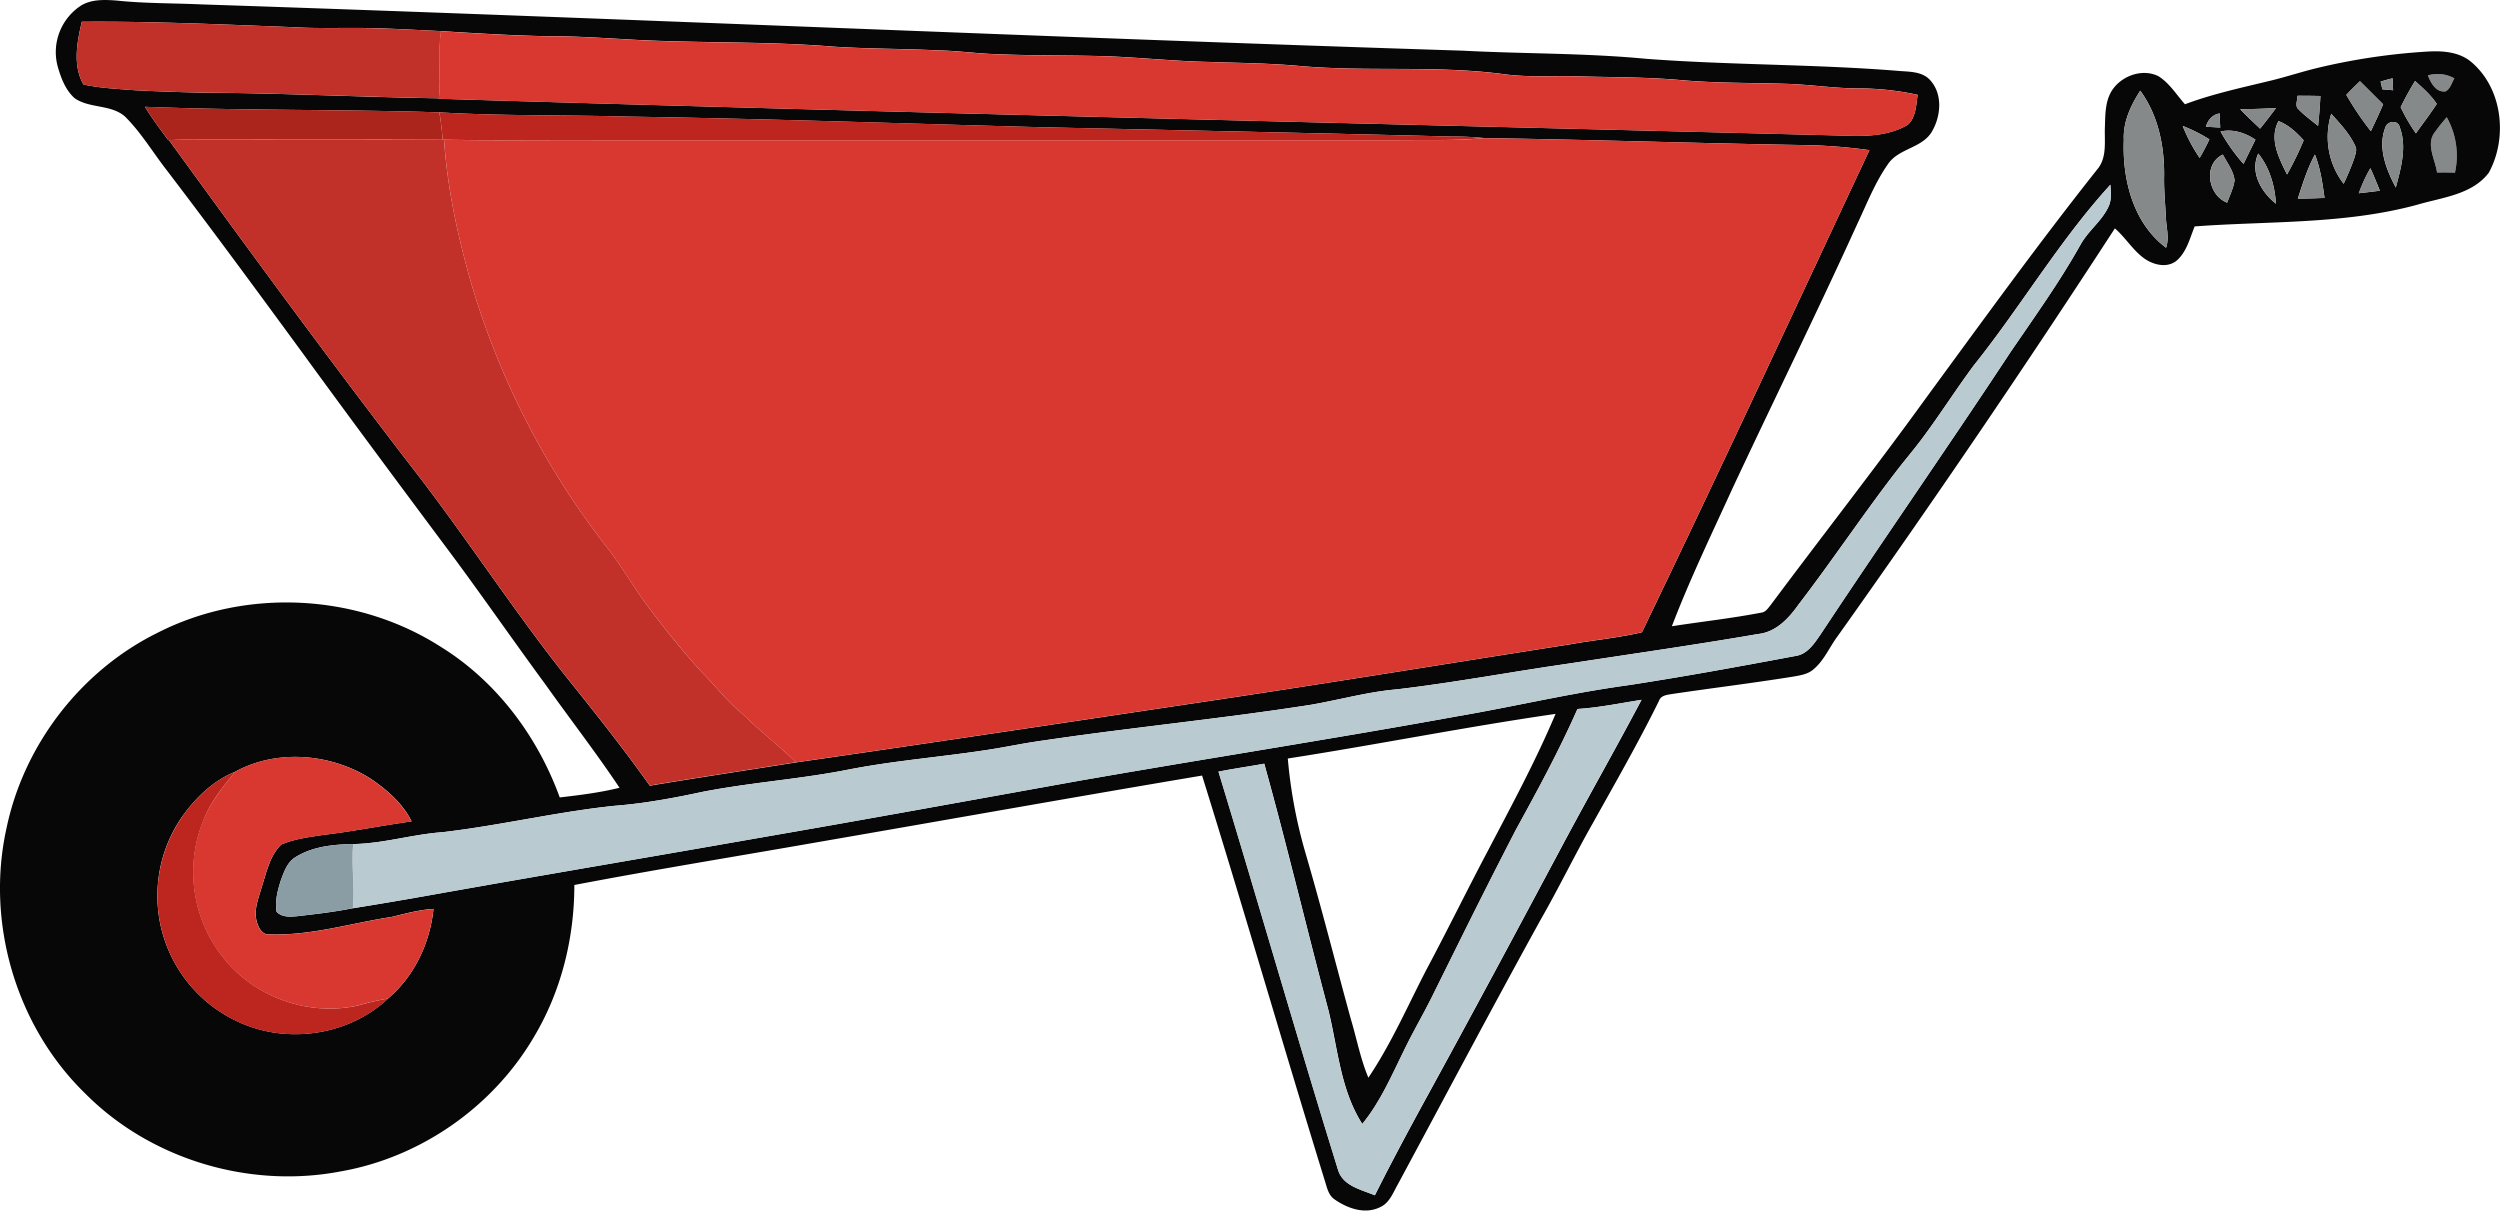 <svg xmlns="http://www.w3.org/2000/svg" width="1080" height="522.96" viewBox="0 0 1080 522.96"><g id="Layer_2" data-name="Layer 2"><g id="gardening16_141908508"><g id="gardening16_141908508-2" data-name="gardening16_141908508"><path d="M1048.84 32.58a14.82 14.82.0 0 1 11.47 1.28c-1.19 1.89-1.72 4.54-3.85 5.64C1052.28 40 1050.1 35.8 1048.84 32.58z" fill="#85898a"/><path d="M1052 56.9a73.57 73.57.0 0 1 5-6.25 33.91 33.91.0 0 1 3.54 23.95c-2.59.0-5.18.0-7.74-.06C1052 68.82 1047.77 62.1 1052 56.9z" fill="#85898a"/><path d="M35.27 2.24c4.57-2.61 10-2.38 15.13-2C62.48 1.52 74.64 1.34 86.76 1.89c181.75 6 363.42 14.22 545.18 20 26.33 1.39 52.76 1 79 3.5 36.19 2.75 72.56 2.3 108.73 5.2 4.94.46 10.89.08 14.4 4.31 5.42 6.25 4.31 16 .12 22.59-4.5 6.58-14 6.75-18.51 13.3-5.65 8-9.21 17.25-13.39 26.08-17.4 38.26-36 76-53.8 114-9 19.75-18.49 39.37-26.24 59.67 12.86-2 25.82-3.41 38.6-5.88 1.93-.18 3-2 4.09-3.31 22.33-29.95 45.37-59.35 67.25-89.62 24.27-33.09 48.3-66.37 73.8-98.53 4.39-5.13 3.06-12.21 3.33-18.38.17-5.6.1-11.75 3.55-16.47 4.29-5.85 12.86-8.75 19.56-5.44 4.8 3 7.8 8 11.47 12.13 11.64-4.37 23.82-7 35.88-9.93 7.3-1.69 14.4-4.11 21.69-5.84a273.89 273.89.0 0 1 47.33-7c6.64-.39 14 .16 19.22 4.88 13.14 11.48 15.32 32.5 7.15 47.46-7.24 9.54-20.2 10.66-30.89 13.83-31.36 8.54-64.08 7-96.18 9.37-2.14 5.21-3.5 11.26-8.06 15-4.1 3.06-9.85 1.59-13.7-1.15-5-3.6-8.08-9-12.71-13Q855.6 188 793.82 274.88c-3.6 4.82-5.91 10.73-10.73 14.54-2.24 1.81-5.16 2.29-7.9 2.79-17.62 2.85-35.35 5-53 7.62-2.12.36-4.75.6-5.54 3-8.83 17.92-18.79 35.25-28.51 52.71-7.87 13.85-14.8 28.21-22.71 42-20.88 37.85-41.08 76.05-61.57 114.1-2.05 3.6-3.59 8.05-7.66 9.86-6.49 3.21-14 .58-19.57-3.3-2.94-1.9-3.43-5.63-4.47-8.65-17.92-58.09-34.77-116.48-52.86-174.51-55.31 9.31-110.54 19.18-165.82 28.73-35.12 6.16-70.34 11.86-105.36 18.54.0 22.87-5.64 45.87-17.41 65.56C213 478.17 181.62 500.08 147 506.08c-39.35 7.5-82-5.24-110.26-33.76C6.85 443.23-6.21 398.46 2.81 357.8c7.51-36.14 32.23-68.16 65.34-84.48 38.11-19.42 86.15-17 122.17 6.05 24.1 14.88 41.88 38.65 51.49 65.12 8.63-1 17.35-2.07 25.82-4.18-10.16-15.23-21.41-29.72-32-44.63-13.07-17.79-25.66-35.92-38.75-53.69-22.32-29.94-44.62-59.89-66.59-90.08-19.35-26.41-38.72-52.78-58.58-78.8-5.9-7.62-10.87-16-17.77-22.82-6.1-5.25-15.14-3.38-21.63-7.81-4.05-3.56-6-8.89-7.43-13.91A24 24 0 0 1 35.27 2.24zm.07 7.16c-2.05 8.78-4 18.8.7 27.09 7.28 1.6 14.79 1.9 22.21 2.49Q79.6 40.1 101 40.18c29.53.46 59 1.82 88.58 2.3v.18c203.39 6.15 406.83 10.79 610.25 16 8.24.2 17-.43 24.24-4.7 3.65-3.19 3.68-8.56 4.36-13A118.79 118.79.0 0 0 802 38.19c-10.25-.11-20.4-1.72-30.63-2-15.45-.47-30.91-.24-46.31-1.7-15.65-1.33-31.36-1.08-47-1.63-9.3.0-18.64.43-27.9-.76-29.29-4-59-1-88.34-3.58-13.15-1.23-26.37-1.32-39.55-1.78-14.63-.29-29.18-1.88-43.8-2.44-15.37-.49-30.75-.23-46.1-.84-9.15-.17-18.23-1.55-27.36-1.72-15-.75-30.14-.62-45.17-1.62-30.26-2.49-60.68-1.3-91-3.26-10.62-.59-21.24-1.27-31.87-1.22-15.49-.29-31-1.25-46.42-2.21-10.11-.44-20.23-1.1-30.34-1.28-11-.3-21.92.29-32.87-.39C96.67 10.6 66 9.15 35.34 9.4zm1013.5 23.18c1.26 3.22 3.44 7.42 7.62 6.92 2.13-1.1 2.66-3.75 3.85-5.64A14.82 14.82.0 0 0 1048.84 32.58zm-20.42 2.65c.23 1.09.5 2.21.78 3.36 1.52.11 3 .23 4.62.4-.1-1.75-.16-3.47-.21-5.16C1031.85 34.24 1030.13 34.74 1028.42 35.23zm-8.92-.14c-2 1.92-4 3.87-5.89 5.89a131.05 131.05.0 0 0 10.6 15.68c1.85-3.84 3.64-7.69 5.3-11.6C1026.16 41.73 1022.84 38.39 1019.5 35.09zm17.59 11.19a74.38 74.38.0 0 0 6.58 11.31c3-4.24 6.2-8.35 9-12.72-2.55-3.82-6-6.87-9.38-9.87C1041.07 38.66 1039 42.42 1037.09 46.28zM917.48 60.4c-.71 17 4 36 18.27 46.63 1.44-4.2.14-8.55-.07-12.8-.27-6.17-.93-12.32-.77-18.48.11-12.81-2.62-26.09-10.33-36.57C920.5 45.5 917.12 52.67 917.48 60.4zM992.4 46.63c2.67 2.93 5.94 5.24 9 7.75.45-4.31.83-8.61 1-12.91-3.33-.07-6.62-.11-9.9-.1C992.53 43.07 991.64 45 992.4 46.63zM62.63 46.14c3 5 6.6 9.67 10.05 14.41H73c34.47 47.48 69.14 94.82 104.93 141.32C202.14 233 223.4 266.32 248.28 297c11.1 13.91 22.14 27.88 32.43 42.43 21-3.5 42.12-6.7 63.19-10.06 61.67-8.9 123.27-18.26 184.9-27.5 49.84-7.53 99.57-15.67 149.37-23.49 10.36-1.87 20.9-2.81 31.15-5.24C742.69 204 775 134.36 807.59 64.86A230.67 230.67.0 0 0 779 62.66c-45.91-.76-91.82-2.35-137.72-3A119.31 119.31.0 0 0 627.62 59C568.75 57.5 509.88 56.26 451 55c-60-1.59-119.93-3.71-179.9-4.62-27.1-.77-54.24-.22-81.3-1.84C147.42 47.19 105 47.82 62.63 46.14zM967.76 47.2c2.76 2.87 5.68 5.62 8.61 8.36q3.52-4.39 6.88-8.9C978.08 47 972.91 47.13 967.76 47.2zm-14.83 7.56q3.06.15 6.22.34C959 53 959 51 958.87 49 955.77 49.51 953.8 51.85 952.93 54.76zm54.17-5.61a33.28 33.28.0 0 0 5.35 30.24 109.1 109.1.0 0 0 4.68-11.26c.45-1.69 1.22-3.53.3-5.14C1015 57.7 1010.91 53.43 1007.1 49.15zM1052 56.9c-4.25 5.2.0 11.92.8 17.64 2.56.0 5.15.0 7.74.06A33.91 33.91.0 0 0 1057 50.65a73.57 73.57.0 0 0-5 6.25zm-67.69-4.59c-4.17 7.75.21 16 3.68 23.06a133.88 133.88.0 0 0 7.19-14.75C992.11 57.2 988.68 54 984.33 52.31zm46.11 2.85c-3.32 8.72.46 18.09 4.56 25.87 2.25-8.34 4.89-17.69 1.7-26.09C1036 51.65 1031.19 52.22 1030.44 55.16zm-87.5-.74a72 72 0 0 0 7.32 13.79c1.55-2.6 2.93-5.28 4.22-8A68.05 68.05.0 0 0 942.94 54.42zm16.36 2.39a77.53 77.53.0 0 0 9.92 14q2.55-5.25 5.15-10.46C969.93 57.39 964.62 55.62 959.3 56.81zm2.84 30.74c1.19-3.18 2.74-6.29 3.22-9.66-.48-4.14-3.22-7.53-5.07-11.11C951.61 70.85 953.78 84.38 962.14 87.55zm13.44-21.2c-3.7 8.08 1.3 16.63 7.65 21.66C982.74 80.27 980.49 72.45 975.58 66.35zm24.48.45c-3.28 6-5.26 12.57-7.39 19 3.84.0 7.69-.16 11.55-.31C1003.32 79.19 1002.43 72.78 1000.06 66.8zm24 5.82a65.2 65.2.0 0 0-5 10.86c3-.34 6-.68 9.06-1.09C1026.77 79.1 1025.45 75.82 1024 72.62zM852.56 158c-7.51 10.13-14.28 20.8-21.82 30.92-3.86 5.23-8.14 10.15-12.07 15.34-14.36 18.66-27.4 38.28-41.75 56.95-4.24 6-9.78 11.91-17.54 12.7-27.23 4.71-54.6 8.59-81.9 12.78-24.64 3.53-49.13 8.18-73.85 11.08-12.63 1.07-24.86 4.53-37.3 6.69-38.64 6.06-77.59 9.76-116.28 15.52-8.84 1.21-17.55 3.2-26.39 4.4-18.62 2.75-37.41 4.31-55.9 7.83-21 4.29-42.52 5.67-63.6 9.73-12.92 2.78-26 5.21-39.15 6.21-24.79 2.62-49.11 8.49-73.88 11.36-13 .91-25.52 4.93-38.57 5.13-8.48.15-17.41 1-24.79 5.58-3.58 2.09-5 6.19-6.37 9.88-1.43 4.37-2.67 9.08-1.94 13.73 2.17 2.49 5.74 2.26 8.75 2 8.09-.92 16.2-1.86 24.19-3.46q13.33-2.14 26.65-4.46c49.24-8.84 98.6-17.1 147.88-25.78 46.45-8 92.84-16.51 139.24-24.84 54.2-9.49 108.58-17.9 162.73-27.74 25.25-4.31 50.2-10.31 75.62-13.71 23.75-3.67 47.4-8 71-12.44 5.18-.66 8.23-5.35 10.92-9.29C813.54 233.19 841.6 193 868.61 152c10.39-15.23 21.19-30.23 30.19-46.34 3.3-6 9.23-10.16 12.1-16.43 1.4-3 1-6.32.78-9.44C889.61 104 873 132.47 852.56 158zM681.47 306.29c-7.93 18-17.3 35.21-26.7 52.43-12.38 23.9-24.3 48-36.24 72.16-3.86 7.74-8.3 15.19-12 23-5.38 10.89-10.22 22.24-18 31.7-9.4-14.71-10.55-32.53-14.6-49.05-9.45-35.48-17.89-71.23-27.74-106.6-6.58 1.22-13.22 2.11-19.77 3.44 17.48 57.33 33.94 115 51.71 172.23 2.16 6.81 10 8.35 15.83 10.78 6.73-13.43 13.8-26.67 21-39.85 20.38-37.14 40.38-74.47 60.31-111.84 11.15-20.88 22.85-41.45 33.91-62.36C699.9 303.79 690.76 305.68 681.47 306.29zM556.33 327.68A210.34 210.34.0 0 0 564 368.61c6.95 23.73 13 47.7 19.54 71.56 2.55 8.44 4.15 17.21 7.6 25.39 9.93-14.75 17-31.1 25.16-46.84 9.08-17 17.5-34.25 26.5-51.25C653 348 663.46 328.65 672 308.4 633.33 314 595 321.66 556.33 327.68zm-454.76 5.73c-9.44 3.83-17.08 11.17-22.89 19.4a59.9 59.9.0 0 0 28.83 90.49c20.21 7.33 44.46 2.89 60.18-12 11.37-9.61 18.09-24 19.59-38.65-6.15.36-12.09 2-18 3.44-17.59 2.68-34.94 8.17-52.9 7.55-3.16.28-4.7-2.94-5.43-5.45-1.48-5.22.84-10.4 2.24-15.33 2-6.28 3.43-13.24 8.29-18 5.63-2.47 11.85-3.2 17.87-4.15 12.89-1.5 25.61-4.09 38.47-5.88-3.8-7.7-10.45-13.48-17.4-18.24C143.22 325.49 119.67 323.45 101.57 333.41z" fill="#070707"/><path d="M189.59 42.48c.92-9.67-.62-19.41.93-29 15.46 1 30.93 1.92 46.42 2.21 10.63-.05 21.25.63 31.87 1.22 30.3 2 60.72.77 91 3.26 15 1 30.12.87 45.17 1.62 9.13.17 18.21 1.55 27.36 1.72 15.35.61 30.73.35 46.1.84 14.62.56 29.17 2.15 43.8 2.44 13.18.46 26.4.55 39.55 1.78 29.39 2.55 59.05-.39 88.34 3.58 9.26 1.19 18.6.74 27.9.76 15.68.55 31.39.3 47 1.63 15.4 1.46 30.86 1.23 46.31 1.7 10.23.25 20.38 1.86 30.63 2A118.79 118.79.0 0 1 828.43 41c-.68 4.43-.71 9.8-4.36 13-7.26 4.27-16 4.9-24.24 4.7-203.42-5.24-406.86-9.88-610.25-16z" fill="#d93830"/><path d="M191.84 60.37c22 .43 44 .08 66.06.19q173.33.0 346.66.0c12.23-.15 24.49.28 36.68-.88 45.9.62 91.81 2.21 137.72 3a230.67 230.67.0 0 1 28.63 2.2C775 134.36 742.69 204 709.32 273.09c-10.25 2.43-20.79 3.37-31.15 5.24-49.8 7.82-99.53 16-149.37 23.49-61.63 9.24-123.23 18.6-184.9 27.5-7.35-7.14-15.54-13.35-22.79-20.59-6.68-5.39-11.86-12.26-17.9-18.27-8.4-9.26-16.23-19-23.69-29-6.14-8.2-11.14-17.2-17.5-25.23A343.12 343.12.0 0 1 204.08 124.1C198 103.32 193.3 82 191.84 60.37z" fill="#d93830"/><path d="M101.57 333.41c18.1-10 41.65-7.92 58.81 3.23 7 4.76 13.6 10.54 17.4 18.24-12.86 1.79-25.58 4.38-38.47 5.88-6 .95-12.24 1.68-17.87 4.15-4.86 4.75-6.31 11.71-8.29 18-1.4 4.93-3.72 10.11-2.24 15.33.73 2.51 2.27 5.73 5.43 5.45 18 .62 35.31-4.87 52.9-7.55 5.95-1.43 11.89-3.08 18-3.44-1.5 14.68-8.22 29-19.59 38.65a120.31 120.31.0 0 0-13 3c-21.49 4.89-45.37-3.72-58.72-21.27a59.06 59.06.0 0 1-8.07-58.79C91 346.43 96.34 339.89 101.57 333.41z" fill="#d93830"/><path d="M35.34 9.4c30.67-.25 61.33 1.2 92 2.39 10.95.68 21.91.09 32.87.39 10.11.18 20.23.84 30.34 1.28-1.55 9.61.0 19.35-.93 29-29.54-.48-59.05-1.84-88.58-2.3Q79.62 40.09 58.25 39c-7.42-.59-14.93-.89-22.21-2.49C31.31 28.2 33.29 18.18 35.34 9.4z" fill="#c13129"/><path d="M73 60.54c9.34-.55 18.68-.21 28-.29 30.07.07 60.14.0 90.22.11h.6C193.3 82 198 103.32 204.08 124.1A343.12 343.12.0 0 0 262 236.19c6.36 8 11.36 17 17.5 25.23 7.46 10 15.29 19.78 23.69 29 6 6 11.22 12.88 17.9 18.27 7.25 7.24 15.44 13.45 22.79 20.59-21.07 3.36-42.15 6.56-63.19 10.06-10.29-14.55-21.33-28.52-32.43-42.43-24.88-30.63-46.14-64-70.36-95.09C142.13 155.36 107.46 108 73 60.54z" fill="#c13129"/><path d="M1019.5 35.09c3.34 3.3 6.66 6.64 10 10-1.66 3.91-3.45 7.76-5.3 11.6A131.05 131.05.0 0 1 1013.61 41C1015.53 39 1017.5 37 1019.5 35.09z" fill="#85898a"/><path d="M1037.09 46.28c1.9-3.86 4-7.62 6.21-11.28 3.4 3 6.83 6 9.38 9.87-2.81 4.37-6 8.48-9 12.72A74.38 74.38.0 0 1 1037.09 46.28z" fill="#85898a"/><path d="M917.48 60.4c-.36-7.73 3-14.9 7.1-21.22 7.71 10.48 10.44 23.76 10.33 36.57-.16 6.16.5 12.31.77 18.48.21 4.25 1.51 8.6.07 12.8C921.47 96.38 916.77 77.4 917.48 60.4z" fill="#85898a"/><path d="M992.4 46.63c-.76-1.65.13-3.56.16-5.26 3.28.0 6.57.0 9.9.1-.19 4.3-.57 8.6-1 12.91C998.34 51.87 995.07 49.56 992.4 46.63z" fill="#85898a"/><path d="M967.76 47.2c5.15-.07 10.32-.23 15.49-.54q-3.36 4.5-6.88 8.9C973.44 52.82 970.52 50.07 967.76 47.2z" fill="#85898a"/><path d="M952.93 54.76c.87-2.91 2.84-5.25 5.94-5.79.09 2 .17 4 .28 6.13Q956 54.91 952.93 54.76z" fill="#85898a"/><path d="M1007.1 49.15c3.81 4.28 7.91 8.55 10.33 13.84.92 1.61.15 3.45-.3 5.14a109.1 109.1.0 0 1-4.68 11.26A33.28 33.28.0 0 1 1007.1 49.15z" fill="#85898a"/><path d="M984.33 52.31c4.35 1.68 7.78 4.89 10.87 8.31A133.88 133.88.0 0 1 988 75.37C984.54 68.31 980.16 60.06 984.33 52.31z" fill="#85898a"/><path d="M1030.44 55.16c.75-2.94 5.57-3.51 6.26-.22 3.19 8.4.55 17.75-1.7 26.09C1030.9 73.25 1027.12 63.88 1030.44 55.16z" fill="#85898a"/><path d="M942.94 54.42a68.05 68.05.0 0 1 11.54 5.79c-1.29 2.72-2.67 5.4-4.22 8A72 72 0 0 1 942.94 54.42z" fill="#85898a"/><path d="M959.3 56.81c5.32-1.19 10.63.58 15.07 3.5q-2.61 5.2-5.15 10.46A77.53 77.53.0 0 1 959.3 56.81z" fill="#85898a"/><path d="M962.14 87.55c-8.36-3.17-10.53-16.7-1.85-20.77 1.85 3.58 4.59 7 5.07 11.11C964.88 81.26 963.33 84.37 962.14 87.55z" fill="#85898a"/><path d="M975.58 66.35c4.91 6.1 7.16 13.92 7.65 21.66C976.88 83 971.88 74.43 975.58 66.35z" fill="#85898a"/><path d="M1000.06 66.8c2.37 6 3.26 12.39 4.16 18.74-3.86.15-7.71.26-11.55.31C994.8 79.37 996.78 72.8 1000.06 66.8z" fill="#85898a"/><path d="M1024 72.62c1.43 3.2 2.75 6.48 4 9.77-3 .41-6.06.75-9.06 1.09A65.2 65.2.0 0 1 1024 72.62z" fill="#85898a"/><path d="M1028.42 35.23c1.71-.49 3.43-1 5.19-1.4.05 1.69.11 3.41.21 5.16-1.58-.17-3.1-.29-4.62-.4C1028.92 37.44 1028.65 36.32 1028.42 35.23z" fill="#888c8d"/><path d="M62.63 46.14c42.37 1.68 84.79 1 127.17 2.38.67 3.9 1.13 7.85 1.44 11.84-30.08-.15-60.15.0-90.22-.11-9.35.08-18.69-.26-28 .29h-.31C69.23 55.81 65.61 51.18 62.63 46.14z" fill="#ac251d"/><path d="M189.8 48.52c27.06 1.62 54.2 1.07 81.3 1.84 60 .91 119.94 3 179.9 4.62C509.88 56.26 568.75 57.5 627.62 59a119.31 119.31.0 0 1 13.62.65c-12.19 1.16-24.45.73-36.68.88q-173.32.0-346.66.0c-22-.11-44 .24-66.06-.19h-.6C190.93 56.37 190.47 52.42 189.8 48.52z" fill="#bc261e"/><path d="M78.68 352.81c5.81-8.23 13.45-15.57 22.89-19.4-5.23 6.48-10.62 13-13.65 20.89A59.06 59.06.0 0 0 96 413.09c13.35 17.55 37.23 26.16 58.72 21.27a120.31 120.31.0 0 1 13-3c-15.72 14.85-40 19.29-60.18 12a59.9 59.9.0 0 1-28.83-90.49z" fill="#bc261e"/><path d="M852.56 158c20.43-25.51 37.05-54 59.12-78.19.18 3.12.62 6.47-.78 9.44-2.87 6.27-8.8 10.41-12.1 16.43-9 16.11-19.8 31.11-30.19 46.34-27 40.95-55.07 81.19-82.14 122.09-2.69 3.94-5.74 8.63-10.92 9.29-23.63 4.43-47.28 8.77-71 12.44-25.42 3.4-50.37 9.4-75.62 13.71-54.15 9.84-108.53 18.25-162.73 27.74-46.4 8.33-92.79 16.82-139.24 24.84-49.28 8.68-98.64 16.94-147.88 25.78q-13.32 2.34-26.65 4.46c1-9.25-.73-18.5.16-27.73 13.05-.2 25.6-4.22 38.57-5.13 24.77-2.87 49.09-8.74 73.88-11.36 13.2-1 26.23-3.43 39.15-6.21 21.08-4.06 42.57-5.44 63.6-9.73 18.49-3.52 37.28-5.08 55.9-7.83 8.84-1.2 17.55-3.19 26.39-4.4 38.69-5.76 77.64-9.46 116.28-15.52 12.44-2.16 24.67-5.62 37.3-6.69 24.72-2.9 49.21-7.55 73.85-11.08 27.3-4.19 54.67-8.07 81.9-12.78 7.76-.79 13.3-6.68 17.54-12.7 14.35-18.67 27.39-38.29 41.75-56.95 3.93-5.19 8.21-10.11 12.07-15.34C838.28 178.78 845.05 168.11 852.56 158z" fill="#b9cad1"/><path d="M681.47 306.29c9.29-.61 18.43-2.5 27.62-4-11.06 20.91-22.76 41.48-33.91 62.36-19.93 37.37-39.93 74.7-60.31 111.84-7.17 13.18-14.24 26.42-21 39.85-5.81-2.43-13.67-4-15.83-10.78-17.77-57.26-34.23-114.9-51.71-172.23 6.55-1.33 13.19-2.22 19.77-3.44 9.85 35.37 18.29 71.12 27.74 106.6 4 16.52 5.2 34.34 14.6 49.05 7.79-9.46 12.63-20.81 18-31.7 3.75-7.81 8.19-15.26 12-23 11.94-24.13 23.86-48.26 36.24-72.16C664.17 341.5 673.54 324.25 681.47 306.29z" fill="#b9cad1"/><path d="M127.77 370.2c7.38-4.56 16.31-5.43 24.79-5.58-.89 9.23.81 18.48-.16 27.73-8 1.6-16.1 2.54-24.19 3.46-3 .26-6.58.49-8.75-2-.73-4.65.51-9.36 1.94-13.73C122.76 376.39 124.19 372.29 127.77 370.2z" fill="#8a9ca4"/></g></g></g></svg>